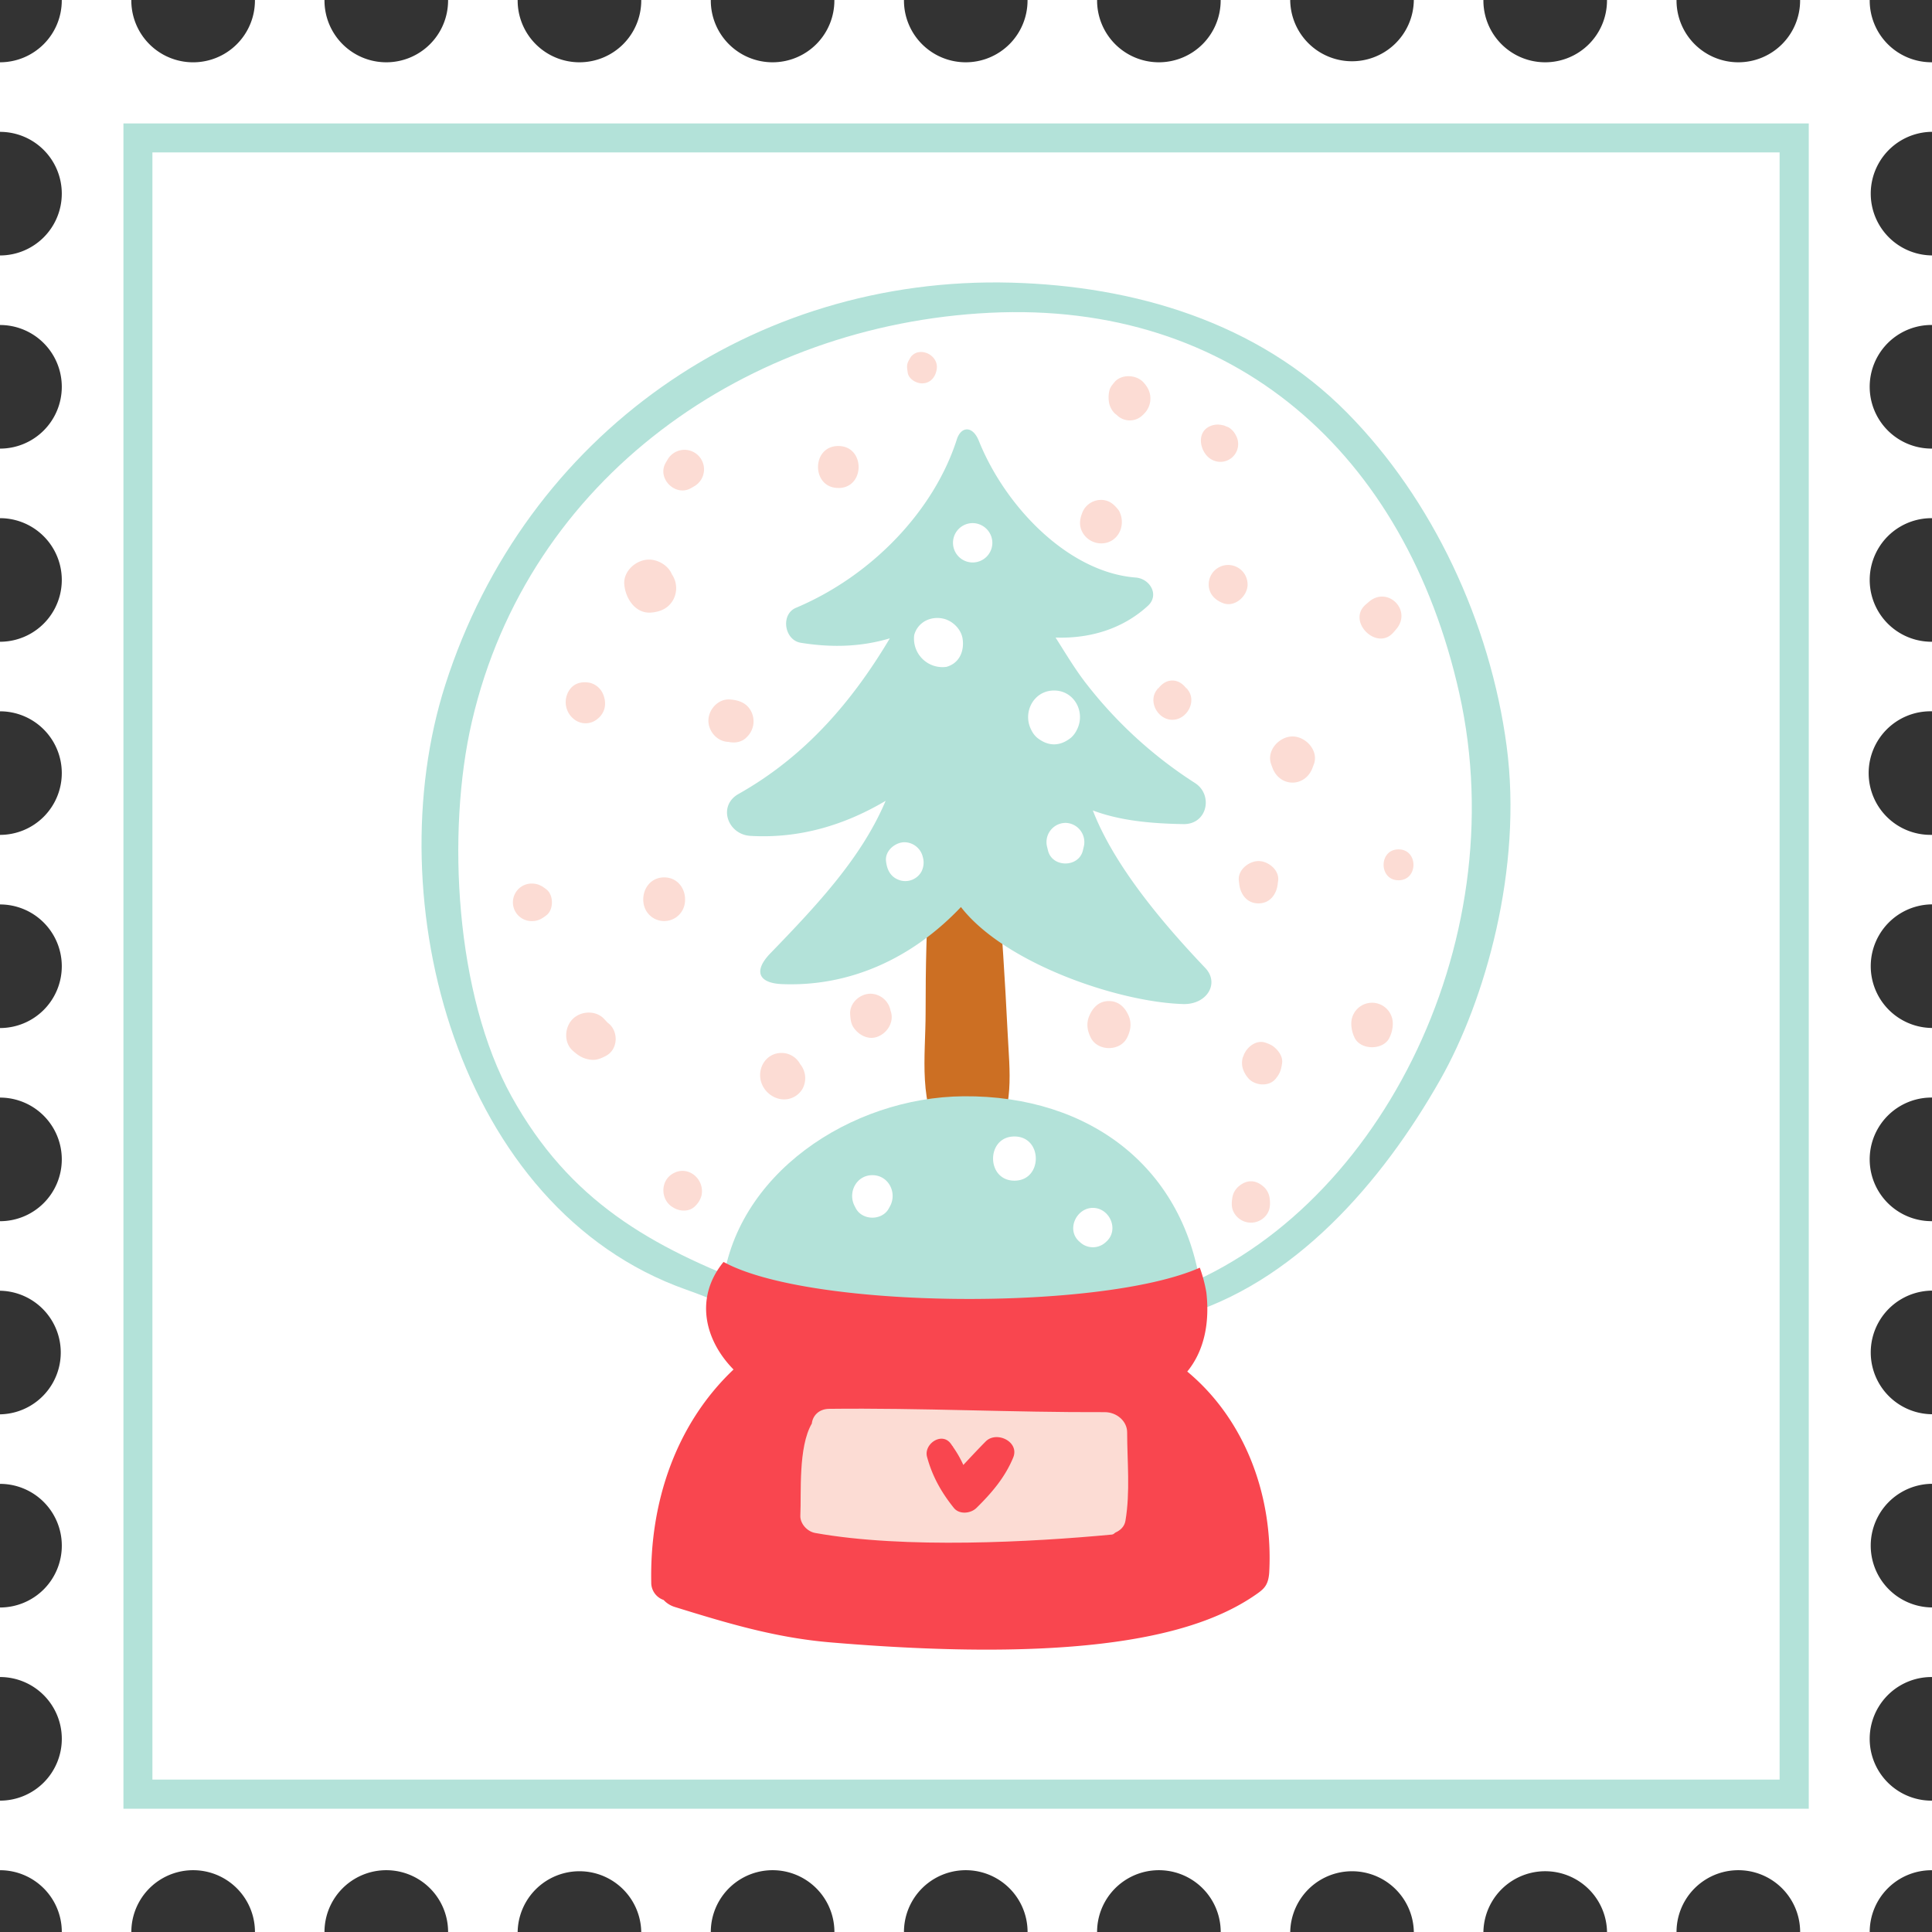 <svg xmlns="http://www.w3.org/2000/svg" width="1080" height="1080" viewBox="0 0 1080 1080"><rect x="0" y="0" width="1080" height="1080" fill="#333333" stroke="none"/><g id="Слой_2" data-name="Слой 2"><g id="Слой_2-2" data-name="Слой 2"><g id="Winter39_88464206"><path d="M1079.72 1006.57a34.55 34.55.0 0 1 0-69.1h.28V898.57c-.1.0-.18.0-.28.0a34.56 34.56.0 0 1 0-69.11h.28v-38.9h-.28a34.55 34.55.0 0 1 0-69.09h.28V682.64h-.28a34.55 34.55.0 0 1 0-69.1h.28v-38.9h-.28a34.55 34.55.0 0 1 0-69.09h.28V466.69h-.28a34.54 34.54.0 1 1 0-69.07h.28V358.74h-.28a34.54 34.54.0 1 1 0-69.08h.28V250.76h-.28a34.55 34.55.0 0 1 0-69.1h.28V142.78h-.28a34.55 34.55.0 0 1 0-69.09h.28V34.81h-.28A34.53 34.53.0 0 1 1045.18.28c0-.09.0-.18.0-.28h-38.91c0 .1.0.19.0.28a34.53 34.53.0 0 1-34.54 34.54A34.55 34.55.0 0 1 937.19.28c0-.09.0-.18.0-.28H898.32c0 .1.0.19.0.28a34.55 34.55.0 0 1-34.57 34.54A34.53 34.53.0 0 1 829.23.28c0-.09.0-.18.0-.28H790.33c0 .1.0.19.0.28a34.55 34.55.0 0 1-69.09.0c0-.09.0-.18.0-.28H682.36c0 .1.0.19.0.28a34.55 34.55.0 0 1-34.56 34.54A34.55 34.55.0 0 1 613.28.28c0-.09.0-.18.0-.28H574.4c0 .1.0.19.0.28a34.54 34.54.0 0 1-34.55 34.54A34.54 34.54.0 0 1 505.32.28c0-.09.0-.18.0-.28H466.42c0 .1.0.19.0.28a34.54 34.54.0 0 1-34.55 34.54A34.54 34.54.0 0 1 397.34.28c0-.09.0-.18.0-.28H358.46V.28a34.53 34.53.0 0 1-34.54 34.54A34.55 34.55.0 0 1 289.37.28c0-.09.0-.18.0-.28H250.48c0 .1.0.19.0.28A34.53 34.53.0 0 1 216 34.82 34.55 34.55.0 0 1 181.39.28c0-.09.0-.18.0-.28H142.51c0 .1.0.19.0.28a34.55 34.55.0 0 1-69.1.0c0-.09.0-.18.0-.28H34.53c0 .1.0.19.0.28A34.54 34.54.0 0 1 0 34.82H0V73.71H0a34.53 34.53.0 0 1 34.54 34.54A34.56 34.56.0 0 1 0 142.8H0v38.88H0a34.54 34.54.0 0 1 34.54 34.55A34.55 34.55.0 0 1 0 250.78H0v38.88H0a34.54 34.54.0 0 1 0 69.08H0v38.89H0a34.53 34.53.0 0 1 34.54 34.54A34.54 34.54.0 0 1 0 466.7H0v38.89H0a34.54 34.54.0 0 1 34.54 34.54A34.54 34.54.0 0 1 0 574.68H0v38.88H0a34.55 34.55.0 0 1 34.54 34.55A34.54 34.54.0 0 1 0 682.66H0v38.87H0a34.55 34.55.0 0 1 0 69.09H0v38.87H0A34.55 34.55.0 0 1 34.55 864 34.55 34.55.0 0 1 0 898.6H0v38.87H0A34.55 34.55.0 0 1 34.55 972 34.55 34.55.0 0 1 0 1006.57H0v38.89H0A34.54 34.54.0 0 1 34.55 1080H73.42a34.55 34.55.0 0 1 69.1.0h38.87a34.55 34.55.0 0 1 69.1.0h38.88a34.55 34.55.0 0 1 69.09.0h38.88a34.55 34.55.0 0 1 69.1.0h38.88a34.55 34.55.0 0 1 69.1.0h38.86a34.55 34.55.0 0 1 69.1.0h38.87a34.55 34.55.0 0 1 69.09.0h38.89a34.56 34.56.0 0 1 69.11.0h38.85a34.55 34.55.0 0 1 69.1.0h38.89a34.53 34.53.0 0 1 34.54-34.53h.28v-38.91z" fill="#fff"/><path d="M69 69v942.1h942.11V69zM994.81 994.8H85.2V85.2H994.81z" fill="#b3e2d9"/><path d="M563.26 577.11c-1.42-28.86-3.28-57.62-5.56-86.44-1.68-21.14-36.42-21.22-38 0-1.81 25.22-2.29 50.27-2.28 75.53.0 24.6-4.5 51.17 10.4 73 5.89 8.6 20.74 8.7 26.61.0C567.5 619.85 564.32 599 563.26 577.11z" fill="#cc6f23"/><path d="M668 437.71A242.76 242.76.0 0 1 607.87 383c-6.65-8.42-12.08-17.62-17.79-26.6 18.89.66 37.41-4.68 51.64-17.79 6.5-6 1.16-15.14-6.86-15.76-37.38-2.87-72.72-39.2-87.69-76.43-3.5-8.69-10-8.1-12.31-.75-12.68 39.61-47.33 76.16-89.94 94.11-8.65 3.65-6.53 18 2.69 19.53 17.75 2.87 34.07 2.21 49.82-2.48-20.94 35.12-47.07 65.86-84.59 87-11.77 6.63-6.13 22.7 6.68 23.43 27.81 1.62 53.08-6.26 75.56-19.6-13.36 31.6-37.83 57.77-64.48 85.29-9.45 9.78-6.78 16.66 6.68 17.18 38.67 1.53 73.41-15.12 99.89-43.09 24.21 31.3 87.59 53.13 124.18 54.23 13.26.41 20.61-11.56 12.36-20.22-23.92-25.13-50.89-57.15-62.81-88 15.17 5.69 32.21 7.31 50.59 7.63C675 460.93 678.27 444.27 668 437.71z" fill="#b3e2d9"/><path d="M671.53 722.39C663 653.16 609.44 612.28 538.72 612.82c-63 .49-128.44 43.66-135 107.44-.35 3.53 2.09 6 5.14 7 .29.4.49.83.83 1.23 34.8 42.39 108.9 42.68 158.89 38.85 25.87-2 52.78-7.73 76.17-18.81 3-1.41 13.65-9.38 17.59-16.3C667.56 731.9 672.31 728.53 671.53 722.39z" fill="#b3e2d9"/><path d="M842.2 416.92C833 348 800.9 279.15 753 230.7 703 180.06 634.08 159.84 565.21 158c-144.1-3.86-271.36 84.46-316.31 224.88-38.44 120.16 6.77 292.81 134.59 338 11.71 4.14 23.05 9 34.54 13.7 8.28 3.38 14.42-11.58 6.07-14.73-60.66-22.9-105.8-48.57-138.17-107-31.24-56.38-36.52-147.44-22.14-209.47 31.64-136.48 154.1-221.82 289.42-228.53 136.45-6.77 232.47 78.42 262.54 212.65 31.62 141.25-47.47 293.6-163.08 334.85-8.11 2.9-2.2 16 5.72 13.85 64.84-18 114.37-75.52 146.78-132.75C830.07 559.49 851.36 485.61 842.2 416.92z" fill="#b3e2d9"/><path d="M709.51 878.93c2.25-42.42-13.25-85.15-45.82-112.22 9.8-12 12.51-27.86 10.69-44.07a80.3 80.3.0 0 0-3.68-14c-55 24.33-218 23.29-266.24-3.21-16.12 19.68-10.85 43.41 5.59 60.13-32.41 30.71-46.89 74.47-46 119a10.21 10.21.0 0 0 6.91 9.83 14.09 14.09.0 0 0 6.3 3.93c29.49 9.13 56.25 17.2 87.18 19.8 152.66 12.86 210.41-7.34 238.69-27.5C706.74 888 709.05 885.85 709.51 878.93z" fill="#f9464f"/><path d="M630.08 800.66c0-6.12-5.74-11.31-12.65-11.26-51.29.2-102.78-2.45-154-1.85-5.81.08-9.17 4-9.61 8.2-7.73 13.28-5.8 38.93-6.43 51.46-.2 4.24 3.57 8.88 8.3 9.73 50.08 9 121.45 5.08 165.91.89.85-.09 1.33-.71 1.89-1.11 2.88-1.25 5.12-3.44 5.64-6.61C631.87 834 630.1 816.93 630.08 800.66z" fill="#fcdcd4"/><path d="M551 805.79c-4.24 4.28-8.36 8.71-12.49 13.13a61 61 0 0 0-5.67-9.94c-.09-.21-.21-.42-.31-.63l-.07.06c-.4-.54-.73-1.11-1.15-1.63-5.1-6.43-15 .56-13.09 7.6 2.89 10.76 8 19.89 15 28.57 3.08 3.82 9.44 3.13 12.62.0 8.51-8.36 16-17.12 20.56-28.21C570 805.87 557 799.72 551 805.79z" fill="#f9464f"/><path d="M512.92 197a6.79 6.79.0 0 0-4.46 3.75 8.83 8.83.0 0 0-1.15 2.37c-.49 1.81-.14 3.31.1 5.11.48 3.59 4.67 6.07 8 6.07 4.93.0 7.71-3.8 8.27-8.25C524.36 200.2 518.37 195.69 512.92 197zm-44.3 75.78c-15.12.0-15.12-23.46.0-23.46S483.74 272.81 468.62 272.81zm-92.48 62.82c-2.63 4.49-6.89 6.33-11.88 6.81-9.08.88-14.66-7.95-15.28-15.76-.59-7.53 6.74-13.84 13.83-13.84 5.11.0 10.82 3.34 12.79 8.27A13.66 13.66.0 0 1 376.14 335.63zm12.15-63.91c-.56.36-1.13.7-1.7 1-8.88 5.48-19.81-5.39-14.29-14.28l1-1.7a10.92 10.92.0 1 1 15 15zm309.13 55c0 6.55-7.15 13-13.74 10.47-4.58-1.74-8-5.27-8-10.47a10.86 10.86.0 0 1 21.72.0zm37 100.62c-.23.63-.48 1.28-.71 1.92-4.13 11-18.26 11-22.39.0-.23-.64-.48-1.29-.7-1.92-2.87-7.64 4.42-15.63 11.9-15.63S737.31 419.66 734.44 427.3zm-316.6-15.65-.12.13c-2.79 3.13-6.79 3.74-10.58 2.92C401 414.58 396 408.9 396 402.87c0-6.19 5.39-12.25 11.85-11.86 4.83.27 9.43 1.79 11.89 6.37A12.14 12.14.0 0 1 417.84 411.65zM639.71 231.12c-.35.37-.71.73-1.08 1.06a10.25 10.25.0 0 1-14.15.0 4 4 0 0 1-.42-.38c-.31-.23-.58-.46-.9-.68a12 12 0 0 1-3-5.16 16.44 16.44.0 0 1 0-7.64c.46-1.91 1.65-3.23 2.85-4.7 3.86-4.62 12.13-4.23 16.07.0a16.64 16.64.0 0 1 2.48 3.31A12 12 0 0 1 639.71 231.12zm37.64 25.79c-6.33-3.38-9.1-14.82-1.19-18.54a10.61 10.61.0 0 1 9.35.12s0 0 0-.05c-2-.7-2.33-.88-1.15-.55.81.34 1.61.69 2.44 1a10.86 10.86.0 0 1 4.07 4.48A9.94 9.94.0 0 1 677.35 256.91zm103.09 94.88c-.48.58-1 1.14-1.46 1.7-9.29 10.77-26.29-6.2-15.55-15.53l1.71-1.47C775.71 327.31 789.58 341.21 780.44 351.79zm1.35 140.28c-11.13.0-11.13-17.26.0-17.26S792.91 492.07 781.79 492.07zm-67.29.23c-.11.64-.18 1.28-.25 1.91C713.53 5e2 709.89 505 703.51 505s-10.06-4.94-10.76-10.75c-.09-.63-.17-1.27-.23-1.91-.75-5.95 5.54-11 11-11S715.22 486.35 714.5 492.3zM630 580.17c-3.87 7.62-16.31 7.62-20.19.0-2-3.9-2.68-8-.95-12.14 2-4.81 5.46-8.43 11-8.43S629 563.22 631 568C632.69 572.14 632 576.27 630 580.17zm33.61-195a9.15 9.15.0 0 0-.75-.92C663.82 385.08 663.85 385.27 663.61 385.16zm-8.25 17.2c-8.39.0-14-10.8-8.26-17.2a2 2 0 0 0 .61-.55c4.26-5.62 11-5.62 15.29.0a1.87 1.87.0 0 0 .61.55C669.38 391.56 663.74 402.36 655.36 402.36zm-7.51-18.12a10.77 10.77.0 0 0-.75.92C646.86 385.27 646.88 385.08 647.85 384.24zM490.43 579.58c-5.17 1.89-10.42-1-13.28-5.2-1.52-2.23-1.76-4.93-1.91-7.53-.34-6.18 5.45-11.35 11.35-11.35a11.58 11.58.0 0 1 11.25 9.55C5e2 570.76 496.43 577.36 490.43 579.58zm226.28 14.63c-.52 3.77-1.23 6-3.68 8.9-3.61 4.39-11.16 3.84-14.87.0a15 15 0 0 1-3.46-5.93 11.17 11.17.0 0 1 0-6c1.37-3.24 1.5-3.57.41-.94 1.6-4.86 7.33-9.44 12.72-7.23a18.38 18.38.0 0 1 3.32 1.49C714.15 586.52 717.22 590.29 716.71 594.21zM448.58 608.7a11.94 11.94.0 0 1-13.41 5.46 14 14 0 0 1-9.94-10.24c-1.68-7.62 3.46-15.32 11.65-15.32a11.8 11.8.0 0 1 10.39 6.21A12.39 12.39.0 0 1 448.58 608.7zM382.72 505.46a11.66 11.66.0 0 1-21.25 4.07 11.92 11.92.0 0 1-1.63-4.07c-1.42-7.48 3.27-15 11.43-15S384.14 498 382.72 505.46zM338.8 590.2c-2.45 1.31-5.27 2.53-8.12 2.24-4.56-.46-7.23-2.17-10.55-5.14-5.05-4.54-4.61-13 0-17.64s13.08-5 17.65.0c.62.7 1.27 1.34 1.86 2C345.87 576.05 345.75 586.45 338.8 590.2zm-33.24-78.65c-2.66 2.09-4.83 3.36-8.34 3.36a10.49 10.49.0 1 1 0-21c3.51.0 5.68 1.27 8.34 3.36C309.52 500.43 309.52 508.42 305.56 511.55zm27.37-108.89-.3.19a10.28 10.28.0 0 1-10.58.0 2.32 2.32.0 0 1-.31-.19 12.11 12.11.0 0 1-2.36-18.3c2.84-2.86 6.42-3.35 10.24-2.71a10.89 10.89.0 0 1 7.28 5.86C339.53 393.21 338.34 399.12 332.93 402.66zM778.58 572.14a18 18 0 0 1-1.71 7.63c-3.23 7.52-16.56 7.52-19.79.0a18.1 18.1.0 0 1-1.7-7.63 11.6 11.6.0 1 1 23.2.0zM392.12 668.4a12.3 12.3.0 0 1-3.11 5.39c-3.24 3.76-8.87 3.64-12.76 1.16-6.9-3.87-7.47-14.61-.17-18.88C384.68 651 394.18 659.26 392.12 668.4zm314.82 11.92a10.85 10.85.0 0 1-17-2.2c-1.63-2.75-1.53-5.31-1.1-8.35a10.52 10.52.0 0 1 3.91-6.84c4.23-3.45 8.86-3.45 13.09.0a10.47 10.47.0 0 1 3.9 6.84C710.26 673.75 709.94 677.32 706.94 680.32zM615.52 303.76a12 12 0 0 1-10.23-5.87c-2.33-4-1.75-7.93.0-11.94a6.34 6.34.0 0 1 .47-.94 11.31 11.31.0 0 1 9.7-5.56c4.35.0 7.19 2.31 9.69 5.56a3.2 3.2.0 0 1 .6.94C629.65 293.83 624.94 303.76 615.52 303.76z" fill="#fcdcd4"/><path d="M497.57 674.21l-.66 1.22c-3.68 7-14.81 7-18.52.0l-.63-1.22c-4-7.6.93-17.28 9.9-17.28S501.6 666.61 497.57 674.21zm113.35 1c-9.21.0-14.93 12.13-7.73 18.68l.41.37a10.54 10.54.0 0 0 14.65.0l.4-.37C625.67 687.26 620.25 675.22 610.92 675.22zM567.08 635.3c-15.93.0-15.93 24.7.0 24.7S583 635.3 567.08 635.3zM543.73 292.42a11 11 0 1 0 11 11 11.09 11.09.0 0 0-11-11zm-14.67 80.36a15.94 15.94.0 0 1-18-17.84c2-7.18 9.13-10.64 16.09-9.15 5.27 1.13 10.06 5.78 10.94 11.18C539.16 363.87 536.37 370.76 529.06 372.78zM595.58 460a10.74 10.74.0 0 0-10.24 13.43c.17.66.32 1.32.49 2 2.32 9.68 17.17 9.68 19.51.0.15-.67.31-1.33.47-2A10.74 10.74.0 0 0 595.58 460zm-79.71 19.16a10.63 10.63.0 0 0-10.24-8.34c-5.21.0-10.91 4.75-10.36 10.36.54 5.25 2.67 9.39 8.1 11a10.36 10.36.0 0 0 11.6-4.72A11.09 11.09.0 0 0 515.87 479.12zM589.23 386c-11.5.0-17.84 12.39-12.69 22.13a12.89 12.89.0 0 0 3.18 4.22c6.2 5 12.82 5 19 0a13.43 13.43.0 0 0 3.17-4.22C607.07 398.42 600.75 386 589.23 386z" fill="#fff"/></g></g></g></svg>